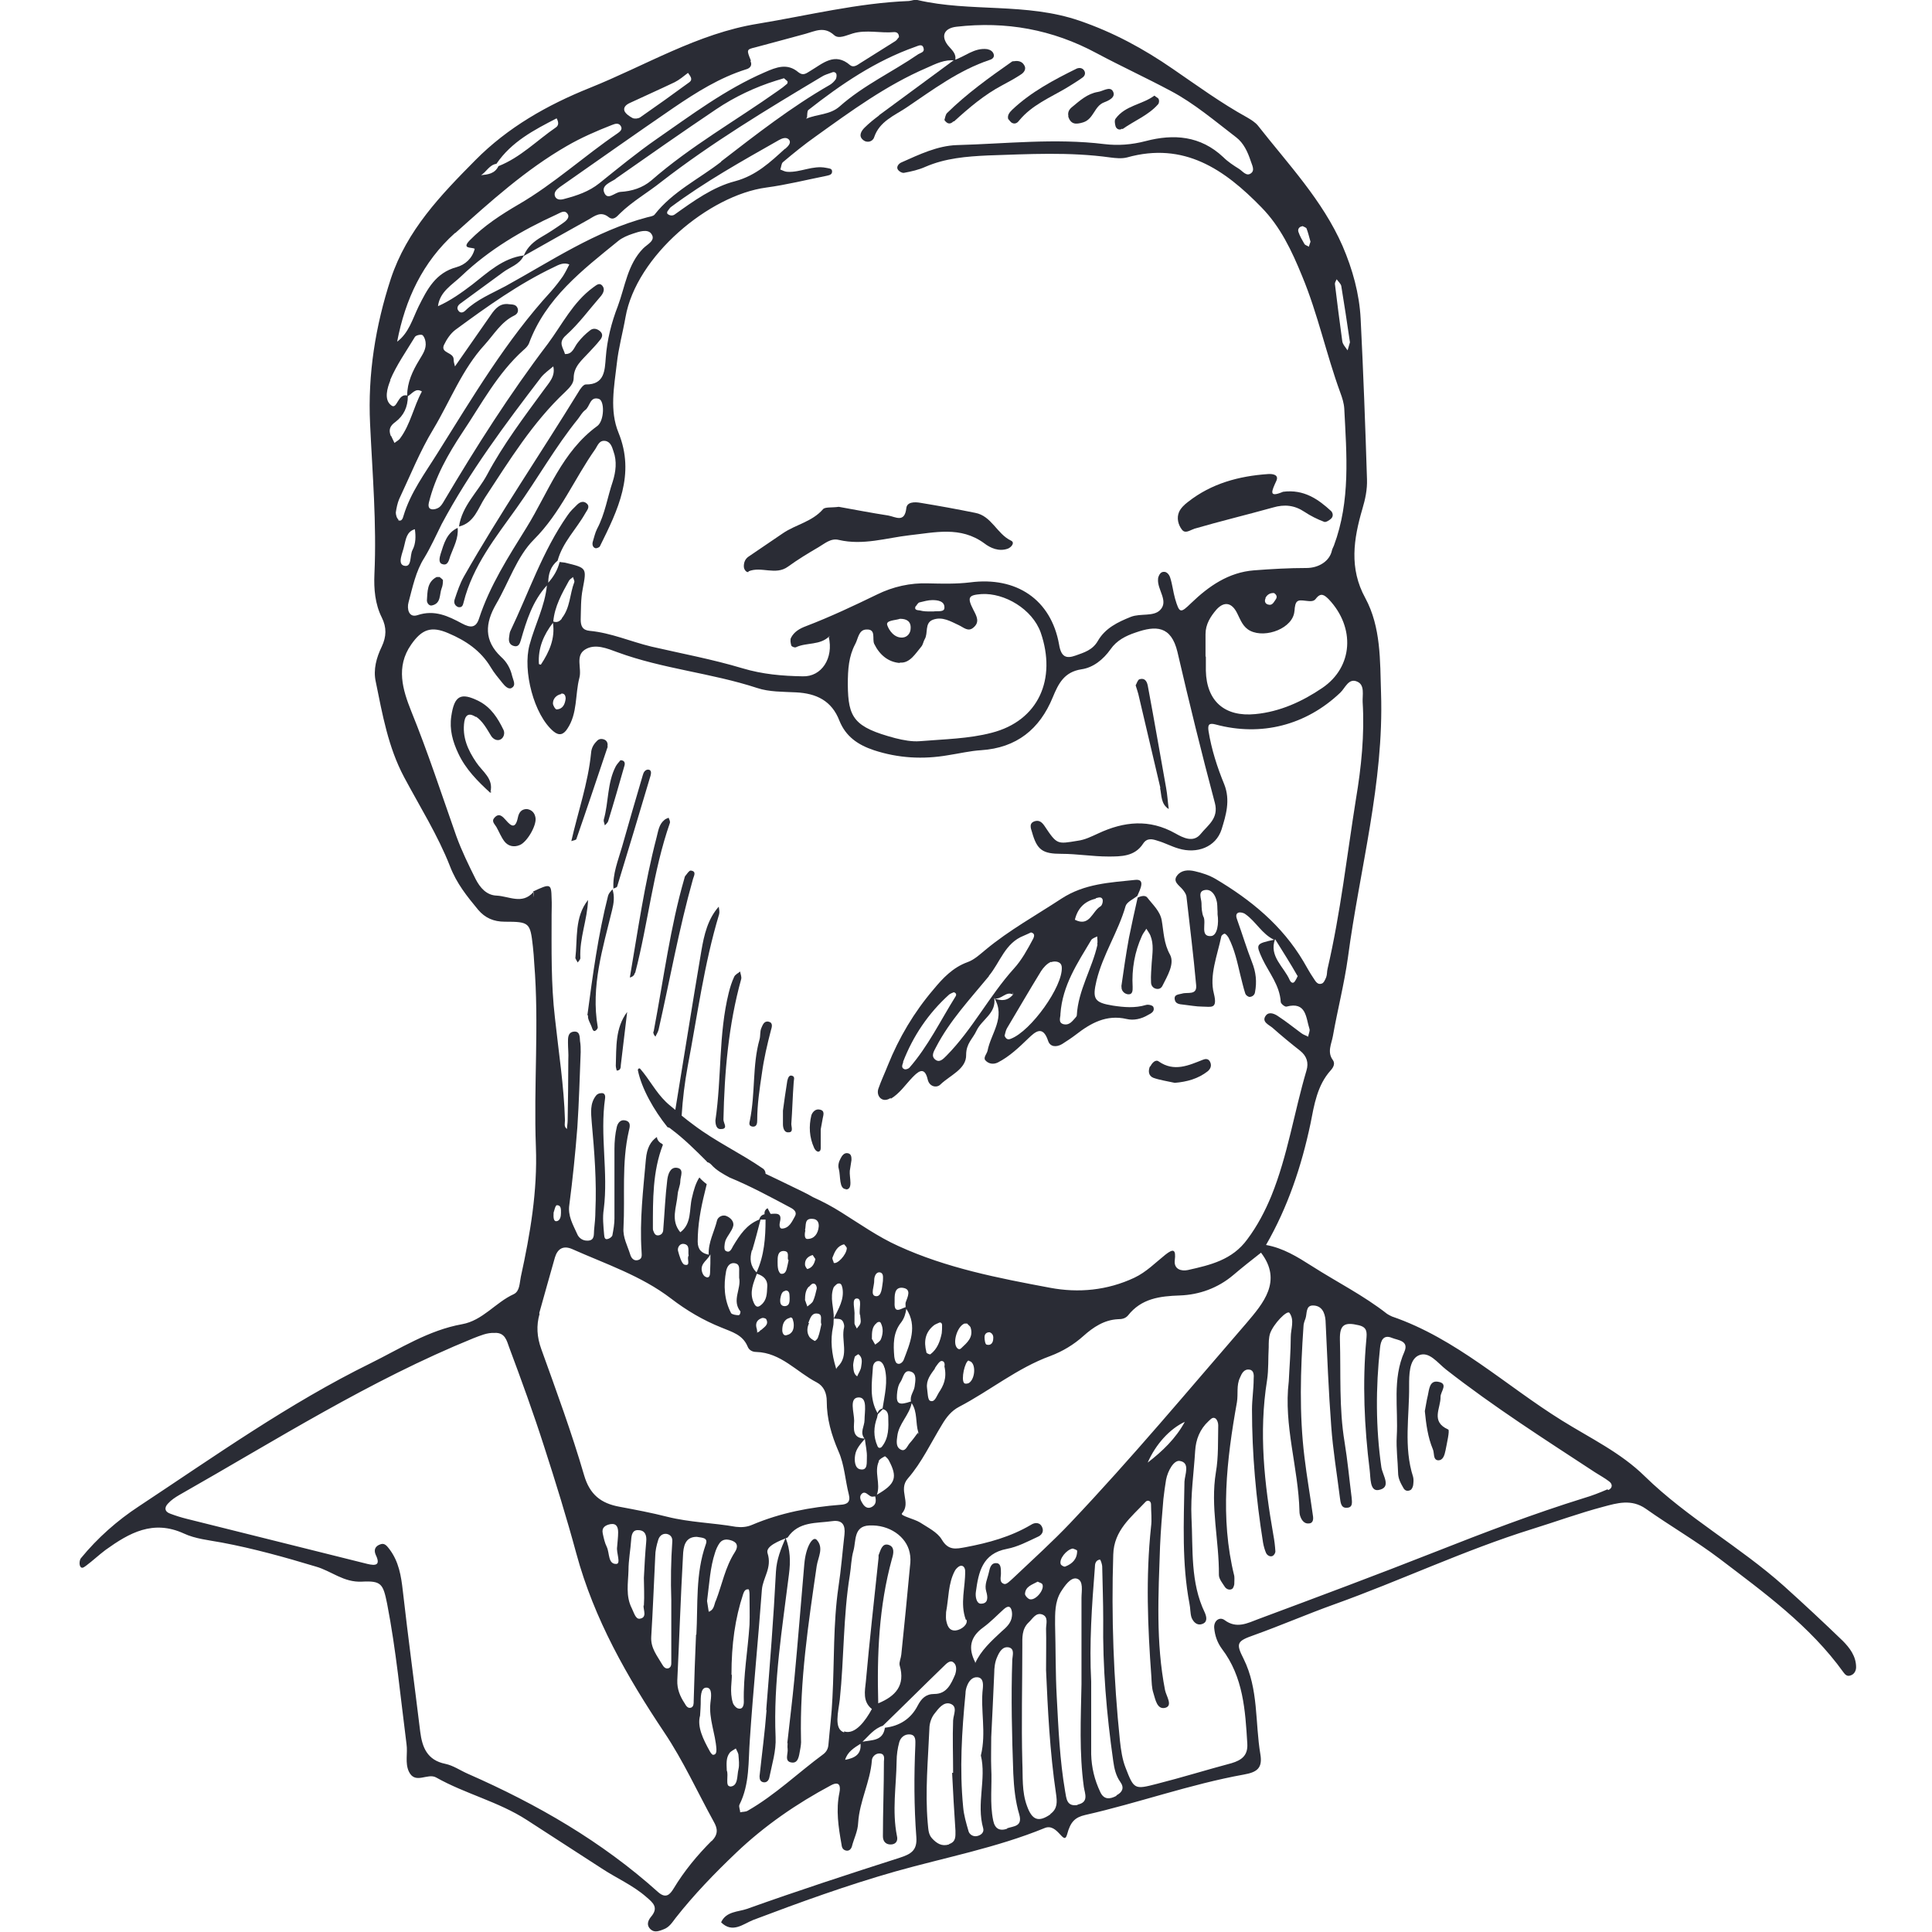 <svg width="170" height="170" viewBox="0 0 170 170" fill="none" xmlns="http://www.w3.org/2000/svg">
<g clip-path="url(#clip0_96_17466)">
<g clip-path="url(#clip1_96_17466)">
<path d="M162.174 144.407C160.468 142.76 158.732 141.142 156.967 139.553C153.084 136.082 148.466 133.552 144.73 129.904C142.612 127.816 139.935 126.551 137.434 124.992C132.463 121.903 128.139 117.785 122.49 115.843C122.343 115.784 122.196 115.696 122.049 115.608C119.99 113.99 117.637 112.813 115.43 111.401C114.136 110.578 112.901 109.813 111.4 109.548C113.312 106.224 114.519 102.635 115.313 98.87C115.636 97.222 115.901 95.487 117.107 94.163C117.343 93.898 117.49 93.575 117.284 93.281C116.754 92.575 117.166 91.839 117.284 91.162C117.696 88.838 118.284 86.573 118.607 84.249C119.637 76.484 121.785 68.894 121.52 60.981C121.431 58.127 121.52 55.186 120.137 52.626C118.696 50.008 119.108 47.42 119.872 44.801C120.137 43.919 120.314 43.066 120.284 42.183C120.137 37.477 119.961 32.741 119.725 28.034C119.608 25.828 119.019 23.71 118.137 21.65C116.372 17.62 113.371 14.473 110.694 11.06C110.459 10.766 110.077 10.531 109.724 10.325C107.429 9.06 105.34 7.53 103.193 6.059C100.634 4.294 97.986 2.853 94.986 1.823C90.279 0.206 85.396 1.088 80.719 -0C80.483 -0.059 80.248 0.058 79.983 0.088C75.482 0.264 71.129 1.353 66.687 2.088C61.392 2.941 56.803 5.765 51.89 7.736C48.154 9.237 44.683 11.207 41.83 14.09C38.77 17.179 35.799 20.268 34.387 24.533C33.034 28.681 32.357 32.917 32.563 37.271C32.769 41.683 33.151 46.066 32.946 50.508C32.887 51.832 33.004 53.156 33.593 54.333C34.034 55.215 34.005 56.009 33.593 56.892C33.122 57.863 32.828 58.922 33.063 59.981C33.652 62.863 34.152 65.746 35.564 68.394C36.946 70.983 38.535 73.512 39.594 76.219C40.182 77.748 41.094 78.866 42.065 80.043C42.683 80.778 43.447 81.102 44.418 81.102C46.595 81.102 46.654 81.19 46.889 83.279C46.948 83.779 46.977 84.249 47.007 84.75C47.448 90.133 46.948 95.546 47.154 100.929C47.301 104.812 46.654 108.577 45.83 112.343C45.712 112.902 45.742 113.608 45.212 113.872C43.594 114.608 42.477 116.196 40.653 116.52C37.711 117.049 35.211 118.667 32.593 119.962C25.415 123.492 18.884 128.139 12.207 132.552C10.324 133.787 8.588 135.317 7.118 137.112C7 137.259 6.971 137.582 7.029 137.759C7.176 138.141 7.441 137.847 7.588 137.759C8.177 137.318 8.706 136.817 9.294 136.376C11.383 134.876 13.472 133.699 16.178 134.935C17.178 135.405 18.384 135.523 19.502 135.729C22.326 136.258 25.062 137.023 27.798 137.847C29.151 138.229 30.239 139.259 31.857 139.171C33.563 139.083 33.71 139.377 34.063 141.112C34.858 145.201 35.24 149.349 35.77 153.467C35.887 154.262 35.623 155.115 35.975 155.88C36.535 157.056 37.623 155.968 38.388 156.409C40.947 157.85 43.859 158.527 46.36 160.145C48.566 161.557 50.743 162.998 52.949 164.41C54.243 165.264 55.685 165.881 56.861 166.911C57.479 167.44 57.979 167.852 57.273 168.676C57.009 168.999 56.861 169.411 57.244 169.764C57.597 170.088 58.009 169.911 58.391 169.764C58.891 169.588 59.156 169.147 59.45 168.764C61.068 166.705 62.892 164.822 64.775 163.028C67.275 160.645 70.099 158.704 73.129 157.086C73.864 156.703 73.982 157.144 73.864 157.733C73.541 159.262 73.776 160.763 74.041 162.263C74.07 162.528 74.129 162.734 74.394 162.822C74.688 162.91 74.865 162.734 74.953 162.498C75.129 161.792 75.482 161.145 75.512 160.38C75.629 158.498 76.571 156.791 76.718 154.909C76.718 154.615 77.012 154.291 77.365 154.291C77.865 154.291 77.806 154.703 77.777 154.997C77.777 157.203 77.689 159.41 77.689 161.586C77.689 162.057 77.983 162.351 78.483 162.292C78.895 162.234 79.012 161.91 78.924 161.557C78.483 159.351 78.865 157.144 78.895 154.968C78.895 154.409 78.983 153.82 79.13 153.291C79.248 152.879 79.601 152.585 80.042 152.614C80.63 152.644 80.542 153.203 80.542 153.556C80.424 156.262 80.424 158.939 80.63 161.645C80.719 162.822 80.16 163.146 79.159 163.469C74.659 164.911 70.158 166.381 65.716 167.97C64.951 168.235 63.892 168.176 63.451 169.147C64.451 170.147 65.392 169.294 66.275 168.941C70.393 167.382 74.541 165.881 78.777 164.675C83.16 163.44 87.69 162.587 91.926 160.851C93.074 160.38 93.603 162.498 93.897 161.41C94.192 160.292 94.603 159.91 95.486 159.704C100.163 158.645 104.723 156.997 109.459 156.144C110.636 155.938 111.106 155.556 110.9 154.35C110.43 151.555 110.753 148.643 109.429 145.966C108.723 144.583 108.841 144.407 110.341 143.877C112.724 143.024 115.019 142.024 117.401 141.171C123.226 139.083 128.845 136.406 134.787 134.552C136.875 133.905 138.964 133.14 141.082 132.581C142.288 132.258 143.553 131.875 144.818 132.758C146.936 134.258 149.23 135.582 151.29 137.141C155.231 140.142 159.262 143.054 162.203 147.143C162.35 147.349 162.527 147.525 162.792 147.437C163.145 147.349 163.321 147.025 163.321 146.701C163.321 145.731 162.762 144.995 162.115 144.348L162.174 144.407ZM117.607 24.563C117.754 24.769 117.96 24.945 118.019 25.151C118.284 26.739 118.519 28.328 118.784 30.122C118.755 30.24 118.666 30.534 118.578 30.828C118.402 30.564 118.137 30.299 118.107 30.005C117.872 28.328 117.666 26.651 117.46 24.974C117.46 24.828 117.578 24.68 117.637 24.533L117.607 24.563ZM113.901 53.803C113.96 52.803 114.166 52.773 114.872 52.862C115.195 52.891 115.578 52.979 115.783 52.685C116.225 52.097 116.548 52.362 116.931 52.744C119.255 55.215 119.078 58.686 116.342 60.539C114.607 61.716 112.636 62.628 110.459 62.834C107.782 63.099 106.164 61.716 106.105 59.01C106.105 58.598 106.105 58.186 106.105 57.774H106.076C106.076 57.127 106.076 56.48 106.076 55.803C106.076 54.921 106.517 54.244 107.047 53.627C107.723 52.891 108.4 53.009 108.87 53.98C109.165 54.568 109.371 55.186 110.018 55.509C111.371 56.186 113.813 55.274 113.901 53.744V53.803ZM111.342 52.626C111.489 52.332 111.753 52.156 112.106 52.185C112.342 52.332 112.401 52.538 112.253 52.744C112.077 52.979 111.959 53.332 111.547 53.185C111.283 53.097 111.253 52.832 111.371 52.626H111.342ZM114.577 19.885C114.577 19.885 114.901 20.003 114.96 20.091C115.107 20.474 115.195 20.856 115.313 21.268C115.254 21.415 115.225 21.562 115.166 21.709C115.048 21.621 114.872 21.592 114.783 21.474C114.577 21.121 114.371 20.768 114.254 20.415C114.166 20.18 114.313 19.944 114.577 19.915V19.885ZM80.542 4.118C80.807 4.03 81.189 3.794 81.278 4.294C81.336 4.589 81.013 4.647 80.807 4.765C78.542 6.324 75.983 7.501 73.894 9.354C73.041 10.119 71.894 10.031 70.952 10.443C70.952 10.443 70.952 10.443 70.952 10.384C70.952 10.384 70.982 10.384 71.011 10.354C71.04 10.119 71.011 9.766 71.129 9.678C74.011 7.413 77.041 5.354 80.542 4.118ZM63.451 14.237C61.48 15.767 59.185 16.855 57.597 18.885C57.479 19.032 57.156 19.062 56.95 19.121C52.39 20.327 48.536 22.945 44.477 25.18C43.271 25.828 41.947 26.357 40.947 27.328C40.77 27.504 40.506 27.593 40.329 27.328C40.153 27.093 40.3 26.857 40.506 26.71C41.741 25.798 43.006 24.886 44.242 23.974C44.859 23.504 45.683 23.298 46.066 22.533C47.948 21.474 49.86 20.386 51.772 19.326C52.331 19.003 52.861 18.562 53.537 19.091C53.979 19.444 54.273 19.062 54.567 18.768C55.655 17.709 57.009 16.944 58.185 16.002C62.627 12.561 67.452 9.648 72.276 6.766C72.541 6.589 72.864 6.501 73.188 6.383C73.364 6.295 73.541 6.354 73.6 6.53C73.629 6.677 73.6 6.854 73.541 6.971C73.394 7.177 73.217 7.354 73.011 7.472C69.628 9.413 66.54 11.825 63.451 14.208V14.237ZM69.07 13.09C67.775 14.267 66.54 15.444 64.686 15.944C62.745 16.444 61.039 17.679 59.391 18.856C59.215 19.003 58.921 19.003 58.715 18.797C58.685 18.768 58.715 18.679 58.715 18.62C58.803 18.503 58.891 18.356 59.009 18.238C62.01 16.002 65.275 14.179 68.54 12.325C68.805 12.178 69.217 12.002 69.452 12.325C69.628 12.59 69.334 12.884 69.099 13.09H69.07ZM40.359 53.421C40.682 53.48 40.741 53.215 40.8 52.979C41.594 49.802 43.624 47.273 45.448 44.713C47.301 42.125 48.86 39.33 50.861 36.859C51.066 36.594 51.214 36.3 51.478 36.094C51.919 35.8 51.89 34.859 52.684 35.094C53.214 35.241 53.184 37.006 52.567 37.477C49.449 39.742 48.242 43.331 46.33 46.419C44.742 48.979 43.094 51.538 42.153 54.421C41.888 55.245 41.418 55.274 40.653 54.862C39.447 54.215 38.241 53.627 36.74 54.127C35.946 54.391 35.799 53.538 35.946 53.009C36.299 51.685 36.593 50.244 37.329 49.096C37.917 48.126 38.358 47.125 38.858 46.125C41.329 41.507 44.448 37.33 47.625 33.182C47.919 32.829 48.331 32.535 48.684 32.24C48.889 33.123 48.301 33.682 47.86 34.3C46.095 36.712 44.271 39.124 42.859 41.772C42.035 43.301 40.653 44.507 40.388 46.331C41.741 46.008 42.065 44.713 42.683 43.772C44.83 40.507 46.86 37.182 49.743 34.476C50.096 34.123 50.478 33.77 50.478 33.27C50.478 32.24 51.214 31.682 51.802 31.034C52.125 30.681 52.478 30.328 52.773 29.946C53.008 29.681 53.096 29.387 52.773 29.122C52.478 28.887 52.155 28.858 51.89 29.093C51.508 29.387 51.155 29.74 50.861 30.122C50.508 30.534 50.419 31.181 49.713 31.152C49.566 30.593 49.066 30.152 49.801 29.505C50.949 28.475 51.861 27.21 52.89 26.034C53.096 25.769 53.243 25.445 53.008 25.151C52.714 24.798 52.42 25.151 52.184 25.298C50.419 26.593 49.478 28.534 48.213 30.24C44.859 34.653 41.888 39.33 39.064 44.096C38.947 44.301 38.8 44.537 38.623 44.654C38.447 44.772 38.152 44.86 37.947 44.801C37.682 44.743 37.682 44.449 37.74 44.213C38.3 41.948 39.417 39.977 40.682 38.065C42.359 35.565 43.771 32.858 46.066 30.799C46.242 30.652 46.448 30.446 46.536 30.24C48.007 26.239 51.243 23.768 54.391 21.209C54.743 20.915 55.244 20.709 55.685 20.562C56.214 20.386 56.979 20.121 57.303 20.562C57.744 21.15 56.979 21.474 56.597 21.856C55.214 23.268 55.008 25.21 54.361 26.945C53.802 28.387 53.42 29.887 53.302 31.476C53.214 32.564 53.214 33.858 51.537 33.829C51.331 33.829 51.037 34.241 50.89 34.506C47.566 39.918 43.977 45.184 40.829 50.714C40.476 51.332 40.241 52.038 40.006 52.744C39.888 53.068 40.065 53.391 40.447 53.45L40.359 53.421ZM38.535 26.975C38.682 25.651 39.8 25.063 40.623 24.268C43.065 21.945 45.918 20.268 48.948 18.885C49.301 18.738 49.713 18.385 49.978 18.885C50.125 19.179 49.772 19.474 49.507 19.65C48.919 20.062 48.301 20.474 47.683 20.827C46.977 21.239 46.419 21.709 46.095 22.474C44.242 22.709 42.918 23.974 41.565 25.033C40.594 25.769 39.653 26.445 38.535 26.945V26.975ZM54.155 15.738C57.097 13.678 60.038 11.619 63.01 9.619C64.628 8.531 66.422 7.677 68.305 7.089C68.54 7.03 68.775 6.942 68.981 6.883C69.099 7.001 69.217 7.06 69.305 7.177C69.305 7.207 69.305 7.354 69.246 7.383C69.011 7.589 68.746 7.795 68.481 7.972C64.745 10.619 60.774 12.855 57.303 15.885C56.538 16.532 55.597 16.826 54.596 16.885C54.096 16.914 53.449 17.709 53.155 16.914C52.92 16.297 53.743 16.032 54.185 15.738H54.155ZM66.069 5.324C65.687 4.383 65.687 4.353 66.422 4.177C67.922 3.765 69.422 3.383 70.893 2.971C71.746 2.735 72.511 2.294 73.394 3.088C73.806 3.471 74.512 3.088 75.041 2.941C76.247 2.588 77.483 2.941 78.689 2.824C78.954 2.824 79.101 2.971 79.101 3.265C78.983 3.383 78.924 3.53 78.777 3.618C77.748 4.265 76.718 4.912 75.688 5.559C75.424 5.736 75.1 5.971 74.806 5.736C73.453 4.559 72.394 5.589 71.305 6.236C70.952 6.442 70.687 6.707 70.246 6.354C69.275 5.53 68.305 5.912 67.305 6.354C63.833 7.854 60.833 10.119 57.773 12.237C56.038 13.443 54.391 14.796 52.743 16.12C51.831 16.855 50.772 17.209 49.654 17.503C49.36 17.591 48.978 17.62 48.831 17.267C48.713 16.914 48.978 16.679 49.242 16.473C52.567 14.149 55.891 11.796 59.244 9.501C61.274 8.119 63.333 6.824 65.687 6.089C65.981 6.001 66.216 5.765 66.04 5.383L66.069 5.324ZM55.42 9.06C56.744 8.442 58.068 7.854 59.362 7.236C59.774 7.03 60.156 6.707 60.539 6.412C60.715 6.677 61.009 6.971 60.656 7.236C59.215 8.295 57.773 9.325 56.332 10.325C56.156 10.443 55.832 10.472 55.655 10.384C55.391 10.237 55.067 10.031 54.949 9.766C54.832 9.442 55.096 9.207 55.42 9.06ZM43.683 14.414C45.007 12.472 46.977 11.443 48.978 10.413C49.125 10.678 49.213 11.002 48.919 11.207C47.242 12.355 45.801 13.855 43.859 14.62C43.536 15.296 42.918 15.355 42.33 15.414C42.8 15.12 43.065 14.502 43.683 14.414ZM40.065 20.503C43.153 17.738 46.242 14.943 49.86 12.855C51.125 12.119 52.478 11.531 53.832 11.002C54.126 10.884 54.479 10.766 54.655 11.149C54.773 11.413 54.538 11.59 54.332 11.737C51.39 13.737 48.742 16.179 45.654 17.973C44.095 18.885 42.594 19.856 41.329 21.15C40.594 21.915 41.477 21.739 41.771 21.886C41.565 22.739 40.918 23.298 40.182 23.504C38.329 24.004 37.593 25.445 36.829 26.975C36.299 28.063 35.975 29.299 34.946 30.064C35.652 26.357 37.182 23.062 40.035 20.503H40.065ZM34.328 33.447C34.887 32.123 35.74 30.917 36.505 29.652C36.593 29.505 36.976 29.416 37.152 29.475C37.299 29.564 37.417 29.858 37.446 30.093C37.535 30.711 37.182 31.181 36.888 31.682C36.299 32.652 35.828 33.653 35.828 34.8C35.005 34.594 34.946 36.065 34.446 35.682C33.74 35.182 34.093 34.094 34.358 33.447H34.328ZM34.387 38.359C34.181 37.83 34.299 37.477 34.799 37.124C35.534 36.565 35.887 35.8 35.887 34.859C36.27 34.653 36.564 34.094 37.123 34.447C36.387 35.8 36.123 37.33 35.211 38.565C35.093 38.742 34.887 38.83 34.711 38.977C34.622 38.771 34.505 38.565 34.416 38.359H34.387ZM35.064 45.713C34.916 45.625 34.828 45.302 34.828 45.096C34.887 44.684 34.975 44.272 35.122 43.919C36.093 41.86 36.946 39.712 38.123 37.771C39.623 35.27 40.653 32.505 42.653 30.328C43.477 29.416 44.095 28.328 45.242 27.769C45.477 27.651 45.624 27.475 45.565 27.181C45.448 26.769 45.095 26.798 44.801 26.769C44.036 26.651 43.594 27.122 43.212 27.681C42.153 29.211 41.094 30.711 40.035 32.24C39.976 32.035 39.917 31.829 39.917 31.623C39.917 30.976 38.741 31.093 39.064 30.358C39.3 29.858 39.653 29.328 40.094 29.005C42.859 26.975 45.654 24.974 48.742 23.504C49.154 23.298 49.596 23.062 50.096 23.268C49.919 23.621 49.743 23.974 49.537 24.298C49.213 24.769 48.86 25.21 48.478 25.651C44.536 29.946 41.594 34.947 38.505 39.859C37.388 41.654 36.123 43.331 35.505 45.39C35.446 45.625 35.328 45.919 35.034 45.772L35.064 45.713ZM35.564 48.037C35.711 47.478 35.77 46.772 36.505 46.566C36.593 47.184 36.593 47.831 36.299 48.39C36.034 48.89 36.27 49.979 35.534 49.773C34.946 49.596 35.446 48.626 35.564 48.037ZM46.948 78.513C46.948 78.513 46.948 78.807 46.919 78.954C46.919 78.807 46.919 78.66 46.919 78.513C45.948 79.602 44.801 78.866 43.712 78.807C42.8 78.778 42.241 78.101 41.859 77.366C41.241 76.13 40.623 74.865 40.153 73.571C38.858 69.894 37.652 66.188 36.181 62.569C35.446 60.716 34.799 58.686 36.181 56.715C37.123 55.362 37.947 55.068 39.447 55.715C40.976 56.362 42.3 57.245 43.183 58.716C43.477 59.216 43.859 59.657 44.212 60.098C44.418 60.363 44.742 60.687 45.007 60.539C45.448 60.304 45.154 59.863 45.065 59.48C44.918 58.833 44.595 58.245 44.095 57.804C42.565 56.362 42.683 54.833 43.653 53.156C44.771 51.244 45.477 48.979 46.977 47.478C49.331 45.125 50.537 42.125 52.39 39.507C52.596 39.183 52.743 38.712 53.273 38.8C53.743 38.889 53.861 39.359 53.979 39.712C54.302 40.595 54.185 41.507 53.92 42.36C53.449 43.742 53.243 45.213 52.537 46.537C52.361 46.89 52.273 47.302 52.155 47.684C52.096 47.92 52.155 48.184 52.42 48.243C52.537 48.243 52.773 48.155 52.802 48.037C54.361 44.89 55.92 41.742 54.42 38.065C53.626 36.123 54.038 34.035 54.273 32.005C54.42 30.623 54.802 29.269 55.038 27.916C55.979 22.533 62.392 17.179 67.422 16.503C69.187 16.267 70.952 15.826 72.717 15.473C72.953 15.414 73.217 15.385 73.217 15.091C73.217 14.796 72.923 14.826 72.688 14.767C71.511 14.532 70.452 15.179 69.305 15.12C69.099 15.12 68.864 15.002 68.658 14.914C68.746 14.708 68.746 14.384 68.893 14.267C69.834 13.473 70.776 12.708 71.776 12.002C74.894 9.766 77.983 7.501 81.542 5.971C82.337 5.618 83.131 5.206 84.043 5.324C84.19 4.706 83.749 4.412 83.395 3.971C82.748 3.118 83.131 2.471 84.16 2.353C88.514 1.853 92.603 2.588 96.486 4.677C98.633 5.824 100.869 6.854 103.017 8.001C105.076 9.089 106.9 10.649 108.782 12.09C109.429 12.59 109.782 13.355 110.047 14.149C110.165 14.532 110.459 15.002 110.047 15.267C109.665 15.532 109.341 15.061 109.018 14.855C108.547 14.561 108.047 14.237 107.635 13.826C105.635 11.943 103.281 11.766 100.81 12.414C99.575 12.737 98.369 12.825 97.163 12.678C92.838 12.149 88.514 12.649 84.19 12.767C82.484 12.825 80.895 13.59 79.307 14.296C79.101 14.384 78.865 14.649 78.983 14.885C79.071 15.061 79.365 15.238 79.542 15.208C80.189 15.091 80.836 14.943 81.425 14.679C83.19 13.914 85.043 13.767 86.925 13.678C90.514 13.561 94.103 13.355 97.692 13.855C98.163 13.914 98.692 13.973 99.163 13.855C104.193 12.443 107.753 14.914 110.989 18.238C112.665 19.944 113.665 22.062 114.577 24.298C115.96 27.622 116.695 31.152 117.931 34.535C118.107 35.006 118.254 35.476 118.284 35.947C118.49 40.007 118.843 44.066 117.372 48.008C117.313 48.155 117.225 48.302 117.195 48.449C116.99 49.391 116.019 49.979 114.96 49.979C113.43 49.979 111.871 50.067 110.341 50.185C108.106 50.361 106.37 51.567 104.811 53.068C103.87 53.98 103.781 53.98 103.399 52.685C103.222 52.068 103.164 51.42 102.958 50.803C102.869 50.538 102.605 50.185 102.222 50.361C102.046 50.45 101.899 50.744 101.899 50.95C101.81 51.891 102.869 52.891 102.075 53.685C101.487 54.274 100.369 53.95 99.516 54.274C98.339 54.744 97.251 55.274 96.604 56.392C96.133 57.215 95.368 57.421 94.633 57.686C93.809 57.98 93.368 57.804 93.191 56.715C92.485 52.744 89.426 50.714 85.366 51.244C84.16 51.391 82.925 51.361 81.689 51.332C80.101 51.273 78.571 51.626 77.189 52.303C75.129 53.303 73.07 54.274 70.923 55.097C70.364 55.303 69.864 55.597 69.599 56.127C69.511 56.303 69.57 56.598 69.628 56.804C69.658 56.892 69.923 57.01 70.04 56.951C70.982 56.509 72.158 56.804 72.982 55.98C72.982 55.98 72.982 56.009 72.982 56.039C72.982 56.039 72.982 56.039 72.923 56.039C73.364 57.892 72.305 59.569 70.629 59.51C68.834 59.48 67.099 59.333 65.334 58.804C62.686 58.01 59.98 57.51 57.303 56.892C55.479 56.451 53.773 55.686 51.89 55.509C51.243 55.45 51.096 55.068 51.096 54.509C51.125 53.627 51.096 52.715 51.272 51.832C51.625 49.95 51.655 49.979 49.713 49.508C49.566 49.479 49.39 49.479 49.242 49.449C49.066 50.155 48.713 50.744 48.242 51.273C48.242 50.508 48.448 49.832 49.066 49.332C49.507 47.714 50.713 46.566 51.508 45.154C51.655 44.89 51.949 44.596 51.625 44.301C51.331 44.037 51.008 44.184 50.772 44.419C50.478 44.713 50.184 44.978 49.949 45.331C47.742 48.479 46.536 52.126 44.889 55.568C44.83 55.715 44.83 55.892 44.801 56.039C44.742 56.392 44.801 56.715 45.183 56.833C45.624 56.98 45.742 56.627 45.83 56.333C46.33 54.597 46.86 52.891 48.125 51.508C47.948 53.332 47.066 54.98 46.595 56.745C45.977 59.01 46.977 62.922 48.713 64.364C49.213 64.775 49.596 64.629 49.919 64.128C50.831 62.775 50.596 61.128 50.978 59.657C51.214 58.804 50.596 57.715 51.478 57.157C52.361 56.598 53.449 57.068 54.332 57.392C58.332 58.863 62.598 59.216 66.628 60.539C67.687 60.892 68.893 60.863 70.04 60.922C71.835 61.01 73.188 61.657 73.864 63.422C74.423 64.805 75.482 65.54 76.894 66.011C79.042 66.717 81.219 66.835 83.425 66.452C84.396 66.305 85.366 66.07 86.337 66.011C89.455 65.805 91.485 64.158 92.632 61.363C93.132 60.157 93.633 59.127 95.162 58.892C96.192 58.745 97.074 58.039 97.722 57.127C98.251 56.362 99.045 55.95 99.928 55.656C101.693 55.039 103.046 55.039 103.605 57.362C104.634 61.804 105.723 66.246 106.9 70.659C107.253 72.012 106.282 72.6 105.664 73.365C105.017 74.189 104.105 73.718 103.428 73.336C101.134 72.041 98.898 72.277 96.633 73.336C96.045 73.601 95.486 73.895 94.809 73.983C93.015 74.277 93.015 74.336 91.897 72.659C91.691 72.365 91.456 72.159 91.103 72.247C90.514 72.394 90.691 72.865 90.808 73.218C91.25 74.807 91.75 75.13 93.397 75.13C94.78 75.13 96.133 75.366 97.516 75.366C98.663 75.366 99.84 75.366 100.575 74.248C100.928 73.689 101.428 73.836 101.869 73.983C102.487 74.159 103.075 74.483 103.693 74.66C105.311 75.16 106.988 74.542 107.488 72.983C107.87 71.747 108.282 70.424 107.723 69.012C107.105 67.511 106.605 65.952 106.341 64.334C106.252 63.746 106.399 63.599 106.958 63.746C110.989 64.834 114.93 63.805 117.931 60.951C118.372 60.539 118.666 59.628 119.431 59.981C120.108 60.275 119.872 61.157 119.902 61.775C120.078 64.629 119.784 67.511 119.313 70.306C118.519 75.277 117.96 80.308 116.813 85.25C116.754 85.485 116.784 85.75 116.695 85.985C116.607 86.191 116.489 86.485 116.313 86.544C115.931 86.691 115.754 86.338 115.578 86.073C115.254 85.603 114.989 85.103 114.695 84.603C112.812 81.425 110.077 79.19 106.958 77.337C106.399 77.013 105.782 76.807 105.135 76.66C104.517 76.513 103.928 76.572 103.575 77.042C103.164 77.572 103.752 77.895 104.046 78.249C104.193 78.425 104.37 78.66 104.399 78.896C104.693 81.484 105.017 84.073 105.252 86.691C105.34 87.603 104.487 87.279 104.017 87.427C103.723 87.515 103.281 87.485 103.37 87.956C103.428 88.338 103.811 88.368 104.105 88.397C104.664 88.456 105.252 88.574 105.811 88.574C106.547 88.574 107.164 88.838 106.811 87.427C106.399 85.838 107.105 84.102 107.458 82.426C107.458 82.308 107.694 82.132 107.782 82.161C107.9 82.22 108.017 82.367 108.106 82.514C108.635 83.543 108.87 84.661 109.135 85.779C109.282 86.338 109.4 86.897 109.576 87.427C109.606 87.544 109.782 87.691 109.93 87.721C110.194 87.721 110.4 87.544 110.43 87.309C110.606 86.397 110.518 85.544 110.165 84.661C109.694 83.455 109.312 82.19 108.87 80.955C108.782 80.719 108.694 80.425 108.959 80.308C109.135 80.249 109.429 80.308 109.606 80.455C110.518 81.102 111.047 82.19 112.106 82.69C110.488 83.043 110.488 83.073 111.077 84.367C111.665 85.603 112.606 86.691 112.695 88.162C112.695 88.309 113.048 88.603 113.195 88.574C114.96 88.103 114.901 89.544 115.225 90.545C115.283 90.721 115.136 90.986 115.107 91.221C114.901 91.104 114.666 91.045 114.489 90.898C113.842 90.427 113.195 89.897 112.518 89.456C112.195 89.221 111.695 88.986 111.4 89.339C110.959 89.897 111.636 90.162 111.959 90.427C112.754 91.133 113.577 91.81 114.401 92.457C114.989 92.927 115.166 93.516 114.96 94.192C113.871 97.87 113.312 101.664 111.871 105.224C111.312 106.577 110.636 107.871 109.753 109.048C108.429 110.872 106.488 111.313 104.517 111.754C103.958 111.872 103.281 111.695 103.37 110.901C103.487 109.93 103.252 109.842 102.546 110.401C101.663 111.107 100.869 111.931 99.81 112.431C97.427 113.549 94.897 113.784 92.397 113.313C87.837 112.46 83.278 111.578 79.042 109.636C77.277 108.842 75.659 107.695 74.011 106.665C73.217 106.165 72.394 105.724 71.54 105.341C70.952 104.988 70.276 104.694 69.687 104.4C68.922 104.018 68.158 103.665 67.363 103.282C67.363 103.135 67.305 102.959 67.157 102.841C65.157 101.458 62.98 100.458 61.039 98.987C60.686 98.723 60.333 98.458 59.98 98.164C60.068 96.722 60.244 95.281 60.509 93.839C61.362 89.368 61.951 84.838 63.274 80.455C63.333 80.249 63.274 80.013 63.245 79.778C62.274 80.867 61.951 82.279 61.715 83.661C60.921 88.338 60.186 93.016 59.421 97.664C59.156 97.428 58.862 97.222 58.597 96.958C57.685 96.075 57.156 94.987 56.332 94.045C56.244 93.957 56.126 94.045 56.126 94.163C56.45 95.781 57.538 97.693 58.744 99.193C58.832 99.193 58.95 99.252 59.038 99.34C60.186 100.193 61.215 101.223 62.215 102.223C62.215 102.223 62.215 102.223 62.215 102.253C62.333 102.282 62.451 102.341 62.568 102.459C63.039 102.988 63.598 103.282 64.186 103.606C66.04 104.371 67.834 105.341 69.599 106.283C69.923 106.459 70.129 106.695 69.952 107.018C69.687 107.489 69.452 108.077 68.805 108.107C68.569 108.107 68.569 107.754 68.628 107.518C68.834 106.695 68.305 106.783 67.805 106.812C67.716 106.636 67.628 106.489 67.54 106.312C67.334 106.43 67.246 106.606 67.275 106.842C67.01 106.9 66.863 107.077 66.804 107.312C65.687 107.754 65.098 108.665 64.51 109.636C64.363 109.901 64.216 110.313 63.833 110.048C63.686 109.96 63.745 109.43 63.833 109.166C64.01 108.724 64.392 108.342 64.51 107.901C64.627 107.489 64.275 107.136 63.892 106.989C63.569 106.871 63.186 107.077 63.098 107.371C62.862 108.371 62.304 109.313 62.362 110.401C61.745 110.283 61.392 109.96 61.392 109.254C61.392 107.783 61.657 106.342 62.01 104.93C62.068 104.694 62.127 104.429 62.186 104.194C61.951 104.018 61.745 103.841 61.539 103.606C61.215 104.106 61.039 104.724 60.892 105.371C60.627 106.4 60.892 107.665 59.862 108.43C58.98 107.371 59.538 106.224 59.627 105.106C59.656 104.694 59.862 104.312 59.862 103.929C59.862 103.518 60.244 102.841 59.538 102.753C58.95 102.694 58.774 103.37 58.715 103.812C58.538 105.253 58.479 106.724 58.362 108.165C58.362 108.43 58.244 108.636 57.979 108.695C57.656 108.754 57.568 108.518 57.479 108.283C57.45 108.224 57.45 108.136 57.45 108.048C57.45 105.547 57.42 103.076 58.332 100.723C58.273 100.664 58.215 100.605 58.126 100.576C57.92 100.429 57.803 100.223 57.803 100.046C57.244 100.429 56.92 101.017 56.832 102.017C56.597 104.694 56.273 107.371 56.45 110.077C56.45 110.372 56.567 110.754 56.156 110.872C55.773 110.989 55.538 110.695 55.45 110.372C55.214 109.607 54.802 108.901 54.861 108.048C55.008 105.194 54.685 102.341 55.332 99.517C55.42 99.164 55.567 98.664 54.949 98.576C54.538 98.517 54.332 98.899 54.273 99.164C54.126 99.782 54.067 100.458 54.067 101.105C54.067 103.135 54.067 105.194 54.067 107.224C54.067 107.695 53.979 108.195 53.89 108.665C53.89 108.783 53.714 108.93 53.567 108.989C53.155 109.166 53.184 108.783 53.155 108.607C53.096 107.871 53.008 107.136 53.126 106.4C53.537 103.135 52.773 99.899 53.243 96.634C53.273 96.399 53.214 96.134 52.861 96.193C52.714 96.193 52.537 96.281 52.449 96.399C51.89 97.105 52.008 97.928 52.067 98.752C52.302 101.341 52.508 103.959 52.39 106.547C52.39 107.106 52.331 107.695 52.273 108.254C52.243 108.636 52.331 109.136 51.743 109.166C51.272 109.195 50.919 108.93 50.772 108.548C50.419 107.754 49.949 106.989 50.096 106.018C50.39 103.753 50.625 101.488 50.802 99.193C50.949 96.987 51.008 94.781 51.096 92.575C51.096 92.251 51.096 91.927 51.037 91.604C51.008 91.221 51.037 90.692 50.449 90.78C49.949 90.868 49.978 91.368 49.978 91.751C49.978 92.251 50.037 92.722 50.007 93.222C50.007 95.016 49.978 96.811 49.949 98.605C49.949 98.84 49.89 99.105 49.89 99.34C49.596 99.134 49.713 98.84 49.713 98.576C49.625 95.546 49.154 92.575 48.831 89.574C48.478 86.573 48.536 83.543 48.536 80.514C48.536 80.013 48.566 79.543 48.536 79.043C48.507 77.748 48.448 77.719 46.889 78.454L46.948 78.513ZM79.218 58.304C80.071 58.363 80.572 57.48 81.072 56.892C81.219 56.715 81.248 56.451 81.366 56.245C81.689 55.715 81.336 54.833 82.072 54.538C82.925 54.215 83.66 54.686 84.366 55.009C84.808 55.215 85.19 55.627 85.661 55.215C86.219 54.744 85.955 54.244 85.661 53.685C85.072 52.538 85.219 52.362 86.367 52.273C88.396 52.156 90.838 53.597 91.573 55.656C92.985 59.745 91.397 63.422 87.249 64.481C85.219 65.011 83.072 65.04 80.954 65.217C80.248 65.276 79.483 65.129 78.777 64.952C75.129 63.981 74.629 63.158 74.6 60.245C74.6 58.863 74.688 57.745 75.247 56.686C75.512 56.215 75.541 55.421 76.218 55.392C77.13 55.333 76.718 56.215 76.924 56.657C77.394 57.627 78.159 58.245 79.13 58.333L79.218 58.304ZM79.218 54.45C79.748 54.45 80.16 54.656 80.13 55.274C80.13 55.715 79.836 56.068 79.424 56.098C78.689 56.156 78.218 55.45 78.071 55.009C77.924 54.568 78.777 54.597 79.189 54.45H79.218ZM80.601 53.332C80.601 53.332 80.777 53.038 80.895 53.009C81.278 52.921 81.66 52.803 82.042 52.803C82.513 52.803 83.131 52.891 83.101 53.48C83.101 53.891 82.484 53.744 82.131 53.803C82.042 53.803 81.984 53.803 81.895 53.803C81.572 53.803 81.248 53.803 80.954 53.715C80.777 53.685 80.395 53.715 80.572 53.332H80.601ZM49.36 61.04C49.625 60.981 49.772 61.157 49.772 61.481C49.713 61.952 49.537 62.393 48.978 62.422C48.86 62.422 48.654 62.069 48.654 61.893C48.654 61.481 48.948 61.157 49.39 61.069L49.36 61.04ZM47.566 58.48C47.566 58.48 47.419 58.451 47.419 58.422C47.33 57.039 47.831 55.862 48.654 54.803C48.86 56.186 48.331 57.362 47.595 58.48H47.566ZM49.449 54.421C49.242 54.686 49.007 54.803 48.684 54.686C48.801 53.362 49.449 52.215 50.066 51.097C50.154 50.95 50.301 50.891 50.419 50.773C50.449 50.92 50.566 51.097 50.537 51.214C50.125 52.273 50.184 53.48 49.419 54.421H49.449ZM114.195 85.867C114.195 85.867 114.018 86.279 113.871 86.426C113.724 86.544 113.577 86.426 113.489 86.25C112.989 85.073 111.636 84.161 112.195 82.632C112.871 83.72 113.548 84.779 114.166 85.867H114.195ZM105.899 80.69C105.752 80.337 105.723 79.896 105.723 79.484C105.723 79.072 105.34 78.396 106.076 78.307C106.605 78.249 106.929 78.749 107.047 79.249C107.135 79.543 107.105 79.896 107.135 80.219C107.135 80.308 107.135 80.396 107.135 80.455C107.253 81.22 107.135 82.337 106.547 82.367C105.576 82.426 106.164 81.249 105.899 80.661V80.69ZM87.396 117.785C87.396 118.138 87.19 118.432 86.808 118.314C86.69 118.285 86.631 117.902 86.631 117.667C86.631 117.402 86.778 117.226 87.073 117.226C87.337 117.314 87.426 117.549 87.396 117.785ZM85.219 119.726C85.219 119.726 85.366 119.785 85.425 119.814C85.896 120.138 85.778 121.374 85.249 121.697C85.131 121.756 84.896 121.785 84.837 121.697C84.543 121.403 84.896 119.785 85.249 119.697L85.219 119.726ZM84.572 118.638C84.425 118.785 84.278 118.697 84.19 118.579C83.807 118.079 84.249 116.696 84.866 116.461C84.925 116.461 85.013 116.461 85.102 116.461C85.19 116.579 85.337 116.667 85.396 116.785C85.69 117.667 85.102 118.138 84.572 118.638ZM82.248 120.403C82.425 120.138 82.689 119.726 82.866 119.756C83.219 119.785 83.101 120.256 83.101 120.226C83.337 121.285 83.013 121.932 82.601 122.55C82.395 122.874 82.248 123.433 81.836 123.256C81.63 123.168 81.63 122.55 81.572 122.138C81.483 121.432 81.895 120.932 82.278 120.403H82.248ZM81.513 118.961C81.278 118.049 81.395 117.226 82.189 116.608C82.307 116.52 82.484 116.461 82.601 116.402C82.748 116.314 82.895 116.402 82.895 116.608C82.895 116.843 82.895 117.079 82.866 117.314C82.719 118.02 82.484 118.697 81.866 119.167C81.807 119.197 81.513 119.079 81.513 118.991V118.961ZM80.042 126.992C79.807 127.257 79.66 127.845 79.159 127.492C78.836 127.257 78.895 126.786 78.954 126.374C79.071 125.286 80.013 124.521 80.219 123.462C80.748 124.256 80.542 125.198 80.807 126.051C80.807 126.11 80.807 126.169 80.777 126.227C80.777 126.169 80.777 126.11 80.777 126.051C80.542 126.374 80.307 126.698 80.042 126.992ZM79.307 116.343C79.571 115.99 79.689 115.578 79.748 115.167C80.748 116.696 80.071 118.197 79.513 119.667C79.424 119.873 79.159 120.109 78.924 119.962C78.777 119.873 78.718 119.579 78.689 119.373C78.601 118.314 78.571 117.255 79.307 116.343ZM78.718 114.578C78.718 114.049 78.659 113.255 79.395 113.313C80.248 113.402 79.865 114.108 79.689 114.608C79.66 114.725 79.689 114.872 79.689 115.02C79.277 115.137 78.659 115.667 78.718 114.608V114.578ZM80.16 123.315C79.13 123.668 78.865 123.55 78.924 122.727C78.954 122.344 79.012 121.903 79.248 121.579C79.483 121.226 79.542 120.462 80.16 120.697C80.689 120.873 80.542 121.521 80.483 121.991C80.424 122.433 80.042 122.815 80.16 123.315ZM75.541 122.962C76.365 122.933 76.071 124.227 76.071 124.962C76.071 125.492 75.629 126.051 76.071 126.58C74.982 126.551 75.129 125.698 75.159 125.021C75.159 124.286 74.688 122.992 75.541 122.962ZM75.688 115.696C75.688 115.931 75.776 116.196 75.718 116.402C75.688 116.579 75.512 116.726 75.394 116.902C75.335 116.755 75.218 116.608 75.188 116.461C75.188 116.226 75.188 115.99 75.188 115.755C75.247 115.225 74.894 114.255 75.394 114.255C75.894 114.255 75.571 115.167 75.659 115.696H75.688ZM75.247 119.344C75.247 119.344 75.512 119.138 75.541 119.167C75.924 119.461 75.835 119.873 75.776 120.256C75.747 120.55 75.541 120.815 75.424 121.109C75.129 120.903 75.1 120.609 75.07 120.138C75.07 119.991 75.129 119.667 75.218 119.373L75.247 119.344ZM75.247 128.022C75.335 127.463 75.747 127.022 76.1 126.61C76.159 127.169 76.306 127.728 76.277 128.257C76.247 128.64 76.394 129.434 75.688 129.287C75.218 129.198 75.159 128.522 75.247 128.022ZM75.835 131.434C76.129 131.169 76.365 131.552 76.63 131.669C76.747 131.728 76.894 131.669 77.012 131.669C77.1 132.052 77.1 132.405 76.689 132.611C76.335 132.787 76.071 132.581 75.894 132.287C75.718 132.022 75.571 131.669 75.835 131.434ZM77.689 112.725C77.6 113.255 77.6 114.137 77.041 114.049C76.541 113.961 76.953 113.137 76.924 112.637C76.924 112.343 77.071 111.901 77.424 111.96C77.777 112.019 77.689 112.431 77.689 112.725ZM77.836 120.344C78.159 121.55 77.836 122.756 77.659 123.933C77.424 123.992 77.277 124.139 77.218 124.345C76.483 123.08 76.718 121.697 76.806 120.344C76.806 120.05 77.012 119.667 77.424 119.785C77.6 119.844 77.777 120.109 77.806 120.315L77.836 120.344ZM77.13 116.402C77.306 116.284 77.453 116.284 77.512 116.432C77.748 116.902 77.689 117.402 77.512 117.844C77.424 118.049 77.189 118.167 77.012 118.314C76.894 118.138 76.806 117.932 76.718 117.814C76.718 117.226 76.718 116.726 77.159 116.402H77.13ZM77.189 124.668C77.189 124.668 77.218 124.521 77.247 124.433C77.394 124.286 77.541 124.139 77.689 123.992C78.042 124.08 78.159 124.345 78.159 124.698C78.189 125.58 78.218 126.492 77.63 127.257C77.512 127.433 77.306 127.463 77.218 127.257C76.835 126.404 76.865 125.551 77.189 124.698V124.668ZM77.306 128.581C77.394 128.375 77.659 128.257 77.865 128.139C77.895 128.139 78.1 128.316 78.189 128.463C79.012 129.993 78.806 130.581 77.159 131.522C77.512 130.552 76.894 129.522 77.336 128.581H77.306ZM73.717 120.256C73.511 120.462 73.629 120.579 73.541 120.315C73.188 119.138 73.041 117.932 73.305 116.726C73.364 116.49 73.335 116.255 73.364 116.02C73.659 116.079 74.011 115.961 74.188 116.314C74.247 116.461 74.306 116.637 74.276 116.785C73.982 117.932 74.747 119.256 73.717 120.256ZM73.364 113.255C73.364 113.255 73.57 113.019 73.688 112.96C74.041 112.843 74.07 113.137 74.129 113.343C74.306 114.343 73.776 115.167 73.364 116.02C73.394 115.108 72.982 114.166 73.364 113.255ZM73.364 111.078C73.364 111.078 73.217 110.784 73.247 110.666C73.453 110.136 73.659 109.636 74.276 109.489C74.365 109.607 74.512 109.725 74.512 109.842C74.482 110.431 73.629 111.313 73.335 111.107L73.364 111.078ZM71.511 110.431C71.511 110.431 71.658 110.666 71.746 110.784C71.658 111.195 71.482 111.548 71.04 111.666C71.011 111.666 70.835 111.431 70.835 111.284C70.805 110.813 71.099 110.548 71.511 110.431ZM70.835 108.224C70.952 107.812 70.746 107.165 71.54 107.253C71.923 107.283 72.07 107.577 72.041 107.93C71.982 108.548 71.658 109.019 71.04 109.019C70.746 109.019 70.805 108.518 70.864 108.254L70.835 108.224ZM71.188 113.225C71.335 113.078 71.482 112.843 71.717 112.99C71.805 113.049 71.894 113.255 71.864 113.402C71.776 113.784 71.688 114.166 71.54 114.49C71.452 114.667 71.217 114.814 71.04 114.961C70.952 114.755 70.893 114.519 70.835 114.402C70.835 113.902 70.893 113.519 71.158 113.225H71.188ZM71.129 116.402C71.276 116.049 71.393 115.549 71.864 115.578C72.482 115.608 72.129 116.196 72.276 116.52C72.188 116.902 72.129 117.285 71.982 117.667C71.952 117.814 71.717 118.02 71.688 117.991C71.482 117.873 71.276 117.755 71.188 117.579C70.982 117.226 71.011 116.814 71.188 116.432L71.129 116.402ZM69.393 110.872C69.334 111.195 69.275 111.431 69.217 111.666C69.158 111.901 69.011 112.137 68.716 112.078C68.628 112.078 68.511 111.843 68.481 111.725C68.422 111.49 68.422 111.254 68.422 111.019C68.422 110.607 68.422 110.107 68.922 110.077C69.57 110.077 69.217 110.666 69.364 110.872H69.393ZM69.099 113.549C69.54 113.549 69.452 113.961 69.481 114.225C69.481 114.519 69.481 114.902 69.07 114.931C68.658 114.931 68.628 114.608 68.658 114.284C68.716 113.99 68.775 113.608 69.128 113.578L69.099 113.549ZM69.511 115.931C69.775 115.873 69.775 116.196 69.834 116.402C69.893 116.932 69.746 117.373 69.187 117.491C68.952 117.549 68.834 117.285 68.834 117.049C68.834 116.549 68.981 116.079 69.511 115.961V115.931ZM66.981 114.814C66.628 115.137 66.451 114.931 66.304 114.578C65.922 113.696 66.304 112.872 66.599 112.078C67.157 112.254 67.569 112.578 67.51 113.255C67.481 113.813 67.481 114.402 66.981 114.814ZM66.951 117.02C66.951 117.02 66.834 117.138 66.775 117.196C66.657 117.196 66.628 117.255 66.628 117.343C66.628 117.226 66.628 117.079 66.599 116.961C66.451 116.52 66.54 116.167 67.01 115.99C67.128 115.931 67.363 115.99 67.422 116.079C67.687 116.579 67.216 116.785 66.951 117.049V117.02ZM66.187 110.019C66.451 109.136 66.687 108.224 66.922 107.312C67.069 107.312 67.216 107.312 67.363 107.312C67.363 108.901 67.246 110.489 66.569 111.96C66.01 111.401 65.951 110.754 66.157 110.019H66.187ZM65.157 115.373C65.157 115.373 65.157 115.726 64.981 115.726C64.775 115.726 64.422 115.667 64.333 115.549C63.716 114.372 63.657 113.107 63.892 111.843C63.98 111.431 64.216 111.048 64.716 111.166C65.098 111.254 65.039 111.637 65.039 111.96C65.039 112.107 65.039 112.284 65.039 112.431C65.245 113.402 64.363 114.431 65.157 115.402V115.373ZM62.51 110.372C62.51 110.901 62.51 111.46 62.48 111.99C62.48 112.166 62.421 112.549 62.068 112.343C61.892 112.254 61.774 111.99 61.745 111.784C61.657 111.137 62.274 110.872 62.51 110.372ZM60.244 111.284C59.98 111.225 59.774 110.489 59.656 110.048C59.597 109.724 59.862 109.371 60.215 109.46C60.745 109.577 60.509 110.107 60.597 110.489C60.392 110.725 60.833 111.431 60.244 111.284ZM49.36 106.724C49.36 107.018 49.301 107.43 48.948 107.459C48.713 107.459 48.684 107.136 48.713 106.695C48.772 106.547 48.86 106.047 49.007 106.047C49.39 106.047 49.36 106.43 49.36 106.724ZM47.448 115.549C47.919 113.902 48.36 112.254 48.831 110.636C49.066 109.872 49.566 109.577 50.331 109.901C53.302 111.225 56.42 112.254 59.038 114.255C60.421 115.314 61.862 116.167 63.48 116.814C64.392 117.196 65.334 117.432 65.775 118.461C65.892 118.785 66.187 118.961 66.54 118.961C68.716 119.02 70.099 120.726 71.864 121.638C72.482 121.962 72.747 122.58 72.747 123.286C72.747 124.845 73.158 126.257 73.776 127.698C74.306 128.875 74.365 130.228 74.688 131.493C74.865 132.17 74.541 132.375 73.982 132.405C71.305 132.611 68.687 133.111 66.187 134.17C65.716 134.376 65.245 134.405 64.745 134.346C62.745 133.993 60.715 133.964 58.715 133.464C57.332 133.111 55.92 132.846 54.508 132.581C52.89 132.287 51.89 131.522 51.39 129.787C50.301 126.051 48.948 122.374 47.625 118.697C47.242 117.638 47.183 116.637 47.477 115.608L47.448 115.549ZM61.598 150.996C61.627 150.437 61.656 150.202 61.656 149.937C61.656 149.378 61.627 148.496 62.157 148.496C62.715 148.496 62.568 149.378 62.51 149.849C62.362 151.261 62.951 152.526 63.039 153.909C63.039 154.115 63.039 154.409 62.745 154.409C62.657 154.409 62.51 154.203 62.451 154.085C61.862 153.026 61.333 151.938 61.598 150.967V150.996ZM61.245 143.819C61.156 145.76 61.097 147.702 61.039 149.673C61.039 149.908 61.039 150.173 60.803 150.261C60.509 150.349 60.362 150.084 60.244 149.879C59.833 149.261 59.568 148.614 59.597 147.849C59.774 144.201 59.891 140.553 60.097 136.906C60.127 136.082 60.274 135.229 61.303 135.229C61.803 135.317 62.333 135.288 62.098 135.906C61.186 138.494 61.421 141.171 61.274 143.848L61.245 143.819ZM62.98 140.848C62.833 141.201 62.833 141.671 62.362 141.818C62.304 141.465 62.245 141.083 62.215 140.877C62.421 139.318 62.48 137.935 62.921 136.611C63.01 136.317 63.157 135.994 63.333 135.758C63.627 135.376 64.069 135.435 64.451 135.582C64.951 135.788 64.922 136.17 64.657 136.582C63.804 137.906 63.539 139.436 62.98 140.877V140.848ZM64.363 147.378C64.363 144.642 64.686 142.407 65.392 140.259C65.481 140.024 65.569 139.818 65.863 139.847C65.922 139.847 65.951 140.142 65.951 140.289C65.951 141.171 65.981 142.083 65.951 142.966C65.804 145.231 65.392 147.466 65.451 149.731C65.451 149.996 65.392 150.467 64.922 150.32C64.745 150.261 64.539 150.026 64.481 149.82C64.186 148.878 64.422 147.878 64.392 147.349L64.363 147.378ZM59.068 140.789C59.068 142.583 59.068 144.378 59.068 146.172C59.068 146.407 59.097 146.672 58.832 146.79C58.568 146.878 58.391 146.672 58.273 146.466C57.832 145.701 57.244 145.025 57.303 144.025C57.45 141.671 57.538 139.288 57.656 136.935C57.656 136.464 57.773 135.964 57.92 135.494C58.009 135.199 58.244 134.935 58.627 134.964C59.009 135.023 59.185 135.288 59.156 135.641C59.038 137.347 59.009 139.053 59.068 140.789ZM56.626 141.259C56.597 141.671 56.979 142.348 56.273 142.436C55.92 142.465 55.773 141.877 55.597 141.524C55.038 140.436 55.273 139.288 55.302 138.171C55.302 137.288 55.479 136.376 55.538 135.494C55.567 135.052 55.655 134.611 56.156 134.641C56.773 134.641 56.92 135.111 56.861 135.67C56.773 136.641 56.714 137.612 56.656 138.847C56.656 139.494 56.714 140.406 56.656 141.289L56.626 141.259ZM54.273 137.612C53.479 137.671 53.655 136.67 53.39 136.111C53.214 135.758 53.126 135.347 53.037 134.935C52.92 134.405 53.273 134.199 53.714 134.111C54.273 134.023 54.391 134.405 54.391 134.846C54.391 135.258 54.332 135.67 54.302 136.111C54.214 136.612 54.655 137.582 54.243 137.612H54.273ZM62.627 161.969C61.362 163.234 60.215 164.616 59.274 166.175C58.95 166.705 58.597 167.087 57.92 166.499C52.949 162.028 47.272 158.762 41.182 156.085C40.506 155.791 39.888 155.35 39.182 155.203C37.593 154.879 37.152 153.762 36.976 152.379C36.476 148.261 35.917 144.142 35.446 139.994C35.299 138.671 35.093 137.406 34.269 136.317C34.063 136.053 33.858 135.758 33.505 135.876C33.034 136.023 32.857 136.347 33.063 136.817C33.505 137.729 33.063 137.788 32.328 137.612C27.033 136.288 21.708 134.964 16.413 133.64C15.943 133.523 15.472 133.376 15.001 133.199C14.472 133.023 14.442 132.64 14.795 132.287C15.06 131.993 15.413 131.758 15.766 131.552C24.268 126.727 32.534 121.462 41.653 117.755C42.271 117.52 42.859 117.255 43.506 117.285C44.448 117.226 44.595 117.991 44.801 118.55C45.889 121.462 46.948 124.374 47.889 127.316C48.889 130.405 49.86 133.552 50.713 136.7C52.273 142.465 55.185 147.555 58.45 152.438C60.127 154.938 61.362 157.674 62.804 160.292C63.157 160.91 63.215 161.41 62.598 162.028L62.627 161.969ZM64.216 157.174C63.804 157.174 64.127 156.174 63.951 155.791C63.922 155.144 63.892 154.673 64.186 154.262C64.304 154.085 64.539 153.997 64.745 153.85C64.834 154.056 64.981 154.262 64.981 154.468C65.01 154.85 65.069 155.291 64.981 155.674C64.834 156.233 64.981 157.203 64.216 157.203V157.174ZM73.247 149.408C73.188 150.79 73.011 152.144 72.894 153.526C72.864 153.879 72.717 154.144 72.452 154.35C70.217 155.997 68.216 157.939 65.804 159.321C65.628 159.439 65.363 159.41 65.128 159.468C65.128 159.233 64.981 158.968 65.069 158.792C65.981 156.968 65.834 154.997 65.981 153.056C66.275 148.672 66.716 144.289 67.04 139.877C67.128 138.818 67.952 137.965 67.54 136.67C67.334 136.053 68.569 135.582 69.305 135.288C70.276 133.846 71.835 134.052 73.247 133.846C74.129 133.729 74.394 134.199 74.306 135.023C74.129 136.553 74.011 138.112 73.776 139.641C73.305 142.877 73.423 146.143 73.247 149.408ZM74.276 152.438C73.335 152.144 73.776 150.585 73.894 149.555C74.276 145.907 74.188 142.23 74.776 138.612C74.894 137.906 74.894 137.141 75.1 136.435C75.335 135.582 75.1 134.288 76.483 134.229C78.248 134.14 79.748 135.199 80.042 136.611C80.13 136.994 80.13 137.406 80.071 137.818C79.836 140.406 79.571 142.995 79.307 145.584C79.277 145.907 79.101 146.26 79.159 146.525C79.689 148.319 78.777 149.261 77.277 149.879C77.159 145.584 77.336 141.348 78.483 137.17C78.63 136.7 78.748 136.111 78.189 135.935C77.6 135.758 77.483 136.435 77.306 136.847C77.306 136.906 77.306 136.994 77.306 137.082C76.924 140.7 76.512 144.348 76.188 147.966C76.1 148.79 75.894 149.731 76.718 150.379C76.159 151.408 75.247 152.673 74.276 152.35V152.438ZM74.365 154.85C74.57 154.144 75.159 153.791 75.718 153.438C75.806 154.379 75.188 154.703 74.365 154.85ZM83.513 162.292C82.866 162.498 82.425 162.204 82.013 161.763C81.66 161.38 81.689 160.88 81.63 160.38C81.395 157.615 81.66 154.879 81.778 152.114C81.778 151.644 81.954 151.114 82.248 150.761C82.572 150.349 83.013 149.731 83.601 149.908C84.307 150.143 83.896 150.849 83.866 151.379C83.807 152.908 83.866 154.468 83.866 155.997C83.866 155.997 83.807 155.997 83.778 155.997C83.866 157.703 83.954 159.41 84.072 161.086C84.072 161.586 84.131 162.057 83.513 162.263V162.292ZM84.043 147.349C83.69 148.172 83.307 149.055 82.219 149.055C81.454 149.055 81.072 149.467 80.748 150.084C80.16 151.232 79.159 151.879 77.865 152.026C77.689 153.232 76.689 153.085 75.894 153.261C76.453 152.732 76.894 152.114 77.689 151.849C79.483 150.114 81.248 148.349 83.043 146.613C83.278 146.378 83.601 146.054 83.866 146.26C84.219 146.496 84.16 146.996 84.043 147.349ZM85.043 142.524C85.19 142.936 84.602 143.407 84.102 143.466C83.484 143.524 83.337 142.995 83.248 142.524C83.219 142.289 83.248 142.054 83.248 141.848C83.484 140.612 83.425 139.347 84.013 138.229C84.102 138.053 84.307 137.847 84.484 137.788C84.778 137.7 84.925 137.994 84.925 138.229C84.955 139.671 84.454 141.083 84.984 142.524H85.043ZM86.514 160.88C86.602 161.204 86.367 161.469 85.984 161.557C85.602 161.645 85.278 161.38 85.219 161.116C85.013 160.41 84.808 159.704 84.749 158.998C84.425 155.674 84.631 152.35 84.955 149.025C84.955 148.79 85.013 148.525 85.102 148.319C85.249 147.937 85.543 147.555 85.984 147.584C86.514 147.613 86.514 148.143 86.484 148.525C86.249 150.467 86.808 152.438 86.308 154.468C86.808 156.527 85.896 158.704 86.514 160.88ZM85.808 146.348C85.808 146.26 85.808 146.26 85.808 146.26C85.19 145.054 85.337 144.054 86.514 143.201C87.161 142.73 87.72 142.142 88.338 141.583C88.514 141.436 88.779 141.259 88.926 141.495C89.043 141.671 89.073 141.965 89.043 142.201C88.985 142.818 88.543 143.201 88.102 143.583C87.22 144.407 86.308 145.231 85.808 146.348C85.808 146.348 85.808 146.348 85.808 146.319C85.808 146.319 85.808 146.319 85.808 146.348ZM88.632 160.91C87.955 161.145 87.543 160.91 87.396 160.204C87.073 158.674 87.308 157.115 87.22 155.556C87.19 154.732 87.22 153.909 87.22 152.85C87.308 151.143 87.396 149.202 87.484 147.231C87.484 146.76 87.543 146.231 87.749 145.79C87.926 145.378 88.22 144.819 88.808 144.966C89.279 145.113 89.102 145.642 89.073 146.025C88.955 149.378 89.043 152.732 89.161 156.056C89.22 157.292 89.338 158.498 89.691 159.674C89.985 160.733 89.191 160.674 88.602 160.88L88.632 160.91ZM92.427 159.645C91.368 160.38 90.808 160.145 90.367 158.909C89.897 157.645 90.014 156.321 89.956 155.056C89.867 151.644 89.956 148.231 89.956 144.819C89.956 144.113 89.897 143.348 90.514 142.76C90.867 142.436 91.132 141.877 91.691 142.054C92.279 142.26 92.044 142.877 92.044 143.319C92.073 144.378 92.044 145.437 92.044 146.966C92.191 150.29 92.368 154.115 92.927 157.88C93.015 158.527 93.074 159.145 92.427 159.615V159.645ZM90.191 140.259C90.22 139.583 90.838 139.436 91.309 139.171C91.456 139.259 91.662 139.288 91.721 139.406C91.926 139.847 91.191 140.789 90.662 140.73C90.485 140.73 90.191 140.406 90.191 140.259ZM94.839 158.821C93.838 158.998 93.838 158.233 93.721 157.615C93.25 154.879 93.132 152.085 92.985 149.32C92.868 147.202 92.897 145.084 92.838 142.936C92.838 141.965 92.809 140.965 93.338 140.083C93.691 139.524 94.221 138.759 94.75 138.906C95.368 139.083 95.162 139.994 95.162 140.612C95.162 143.142 95.162 145.672 95.162 148.202C95.103 151.232 94.956 154.232 95.368 157.233C95.456 157.821 95.839 158.586 94.809 158.792L94.839 158.821ZM93.338 137.641C93.162 137.2 93.838 136.347 94.397 136.258C94.544 136.317 94.78 136.376 94.78 136.464C94.78 137.2 94.339 137.612 93.721 137.847C93.633 137.876 93.397 137.759 93.338 137.641ZM94.221 133.964C92.603 135.67 90.838 137.259 89.132 138.877C88.897 139.083 88.573 139.436 88.367 139.377C87.867 139.23 88.102 138.73 88.073 138.377C88.073 138.053 88.073 137.612 87.749 137.553C87.22 137.465 87.102 137.935 87.014 138.347C86.896 138.906 86.602 139.436 86.778 140.024C86.925 140.524 86.984 141.112 86.308 141.112C85.925 141.112 85.808 140.495 85.867 140.083C86.102 138.347 86.425 136.7 88.602 136.288C89.544 136.111 90.426 135.641 91.309 135.229C91.603 135.111 91.868 134.817 91.721 134.435C91.544 133.935 91.073 133.935 90.72 134.17C88.926 135.229 86.984 135.758 84.955 136.141C84.131 136.288 83.454 136.464 82.866 135.464C82.484 134.817 81.63 134.405 80.954 133.964C80.424 133.64 79.189 133.376 79.365 133.17C80.219 132.199 78.983 131.111 79.895 130.081C81.101 128.698 81.925 126.933 82.895 125.345C83.278 124.698 83.719 124.139 84.396 123.786C87.102 122.374 89.514 120.373 92.427 119.314C93.515 118.903 94.486 118.314 95.339 117.549C96.192 116.785 97.163 116.137 98.369 116.079C98.722 116.079 99.016 116.02 99.251 115.755C100.428 114.255 102.046 114.049 103.811 113.99C105.517 113.931 107.164 113.343 108.517 112.196C109.312 111.519 110.135 110.872 110.959 110.225C112.871 112.725 111.136 114.696 109.694 116.402C104.576 122.315 99.575 128.316 94.192 133.993L94.221 133.964ZM104.252 125.11C103.458 126.58 102.281 127.698 100.987 128.698C101.693 127.08 102.928 125.727 104.252 125.11ZM98.222 158.027C97.663 158.321 97.133 158.38 96.81 157.674C96.309 156.615 96.045 155.527 96.015 154.35C96.015 152.232 96.015 150.114 96.015 147.966C95.839 144.613 96.074 141.289 96.339 137.935C96.339 137.612 96.398 137.288 96.78 137.229C96.839 137.229 96.986 137.641 96.986 137.876C97.016 139.436 97.074 140.965 97.074 142.524C97.016 146.701 97.368 150.82 97.957 154.968C98.045 155.615 98.192 156.262 98.575 156.791C98.957 157.321 98.751 157.703 98.251 157.968L98.222 158.027ZM141.435 131.052C140.758 131.346 140.082 131.611 139.376 131.817C134.934 133.199 130.61 134.846 126.285 136.553C121.137 138.582 115.931 140.524 110.724 142.465C109.782 142.818 108.812 143.348 107.753 142.554C107.311 142.23 106.782 142.613 106.841 143.26C106.9 143.907 107.105 144.525 107.517 145.084C109.4 147.555 109.576 150.496 109.753 153.438C109.812 154.468 109.253 154.879 108.37 155.144C106.164 155.732 103.987 156.409 101.781 156.968C99.84 157.468 99.781 157.468 99.045 155.556C98.751 154.821 98.633 153.967 98.545 153.173C97.986 147.731 97.78 142.26 97.957 136.788C98.016 134.641 99.545 133.493 100.81 132.14C100.987 131.964 101.281 132.052 101.281 132.375C101.281 133.023 101.369 133.699 101.281 134.346C100.81 138.759 100.987 143.142 101.31 147.525C101.34 148.025 101.34 148.525 101.487 148.967C101.663 149.525 101.81 150.496 102.575 150.261C103.193 150.055 102.634 149.261 102.516 148.731C101.693 144.525 101.928 140.289 102.075 136.053C102.134 134.67 102.252 133.287 102.369 131.905C102.428 131.346 102.516 130.758 102.605 130.199C102.752 129.434 103.281 128.463 103.811 128.551C104.752 128.698 104.252 129.757 104.223 130.375C104.164 133.964 103.987 137.553 104.664 141.112C104.752 141.524 104.723 141.936 104.84 142.318C104.987 142.701 105.311 143.054 105.752 142.907C106.252 142.76 106.194 142.318 106.017 141.907C104.723 139.23 104.987 136.317 104.84 133.523C104.752 131.581 105.046 129.61 105.164 127.669C105.223 126.669 105.576 125.757 106.341 125.051C106.517 124.904 106.694 124.639 106.958 124.815C107.105 124.933 107.194 125.198 107.194 125.404C107.164 126.786 107.223 128.198 106.988 129.551C106.488 132.581 107.282 135.553 107.253 138.582C107.253 138.935 107.576 139.318 107.782 139.641C107.929 139.847 108.194 139.936 108.4 139.818C108.518 139.759 108.576 139.553 108.606 139.406C108.606 139.171 108.635 138.906 108.606 138.671C107.341 133.552 107.929 128.463 108.841 123.374C108.959 122.638 108.782 121.903 109.106 121.226C109.253 120.873 109.459 120.432 109.959 120.52C110.341 120.579 110.341 121.021 110.312 121.344C110.312 122.227 110.165 123.139 110.165 124.021C110.165 127.934 110.518 131.846 111.136 135.729C111.194 136.053 111.283 136.376 111.4 136.641C111.489 136.847 111.753 137.023 111.989 136.906C112.106 136.847 112.224 136.641 112.224 136.523C112.195 136.023 112.136 135.552 112.048 135.082C111.253 130.552 110.753 126.051 111.489 121.462C111.636 120.491 111.577 119.52 111.636 118.55C111.636 118.138 111.636 117.726 111.753 117.343C112.048 116.49 113.254 115.255 113.46 115.52C113.93 116.167 113.577 116.932 113.577 117.638C113.577 118.932 113.46 120.256 113.401 121.55C112.93 125.433 114.254 129.169 114.342 132.993C114.342 133.14 114.371 133.317 114.43 133.464C114.548 133.787 114.783 134.082 115.136 134.052C115.578 134.052 115.578 133.64 115.519 133.317C115.283 131.611 114.989 129.934 114.783 128.228C114.313 124.404 114.43 120.579 114.695 116.726C114.695 116.49 114.783 116.255 114.872 116.02C115.019 115.608 114.872 114.872 115.519 114.872C116.284 114.872 116.578 115.461 116.637 116.196C116.784 119.285 116.901 122.403 117.137 125.492C117.284 127.581 117.637 129.669 117.901 131.787C117.96 132.199 117.99 132.699 118.49 132.67C119.078 132.67 118.96 132.14 118.931 131.758C118.725 130.14 118.578 128.522 118.313 126.904C117.813 123.903 117.99 120.873 117.901 117.873C117.872 116.549 118.313 116.314 119.549 116.608C120.314 116.785 120.284 117.226 120.225 117.873C119.872 121.697 120.049 125.551 120.52 129.346C120.608 130.022 120.52 131.228 121.284 131.111C122.49 130.905 121.667 129.846 121.549 129.11C121.049 125.61 121.049 122.109 121.431 118.608C121.49 117.961 121.726 117.402 122.49 117.726C122.991 117.932 123.991 117.961 123.579 118.932C122.491 121.374 123.049 123.903 122.902 126.404C122.844 127.463 122.991 128.522 123.02 129.581C123.02 130.11 123.255 130.522 123.491 130.934C123.638 131.199 123.873 131.228 124.108 131.111C124.226 131.052 124.314 130.846 124.344 130.699C124.373 130.463 124.403 130.199 124.344 129.963C123.491 127.316 124.02 124.609 123.991 121.932C123.991 120.991 123.991 119.697 124.785 119.285C125.726 118.814 126.491 119.932 127.256 120.52C131.433 123.786 135.905 126.639 140.347 129.551C140.758 129.816 141.2 130.052 141.582 130.346C141.906 130.581 141.906 130.934 141.523 131.111L141.435 131.052Z" fill="#2A2C35"/>
<path d="M78.365 96.693C79.159 96.222 79.659 95.458 80.277 94.811C80.689 94.399 81.336 93.693 81.63 94.987C81.778 95.634 82.425 95.752 82.748 95.428C83.601 94.605 85.043 94.075 85.013 92.81C85.013 91.81 85.602 91.398 85.925 90.692C86.396 89.692 87.69 89.162 87.484 87.809C88.514 89.516 87.19 90.927 86.896 92.457C86.837 92.722 86.514 93.046 86.69 93.281C86.955 93.604 87.396 93.693 87.808 93.487C88.838 92.957 89.661 92.163 90.485 91.369C91.073 90.81 91.75 90.163 92.221 91.575C92.397 92.134 92.956 92.163 93.456 91.869C93.868 91.604 94.28 91.339 94.662 91.045C95.986 90.016 97.368 89.251 99.133 89.663C99.751 89.81 100.428 89.663 101.016 89.31C101.31 89.162 101.634 88.986 101.487 88.604C101.428 88.457 101.046 88.368 100.84 88.427C99.869 88.721 98.898 88.633 97.927 88.486C96.28 88.221 96.103 87.898 96.486 86.28C97.045 83.985 98.398 81.985 99.045 79.72C99.163 79.367 99.692 79.131 100.075 78.837C100.31 78.278 100.84 77.308 99.869 77.425C97.663 77.66 95.427 77.749 93.397 79.073C91.162 80.543 88.808 81.838 86.719 83.573C86.219 83.985 85.719 84.456 85.131 84.662C83.837 85.132 82.954 86.074 82.13 87.074C80.424 89.074 79.101 91.31 78.13 93.722C77.865 94.399 77.541 95.075 77.306 95.752C77.189 96.046 77.218 96.428 77.512 96.664C77.806 96.87 78.1 96.781 78.395 96.605L78.365 96.693ZM87.484 87.839C88.102 88.015 88.514 87.162 89.132 87.515C89.132 87.339 89.132 87.162 89.102 86.956C89.102 87.133 89.132 87.309 89.161 87.486C88.691 88.074 88.102 88.103 87.484 87.839ZM96.574 83.103C96.103 85.221 94.868 87.133 94.75 89.339C94.75 89.398 94.692 89.486 94.633 89.545C94.368 89.839 94.103 90.222 93.632 90.133C93.044 90.016 93.338 89.486 93.309 89.221C93.485 86.692 94.809 84.75 96.015 82.72C96.103 82.573 96.368 82.485 96.545 82.397C96.545 82.632 96.604 82.867 96.545 83.103H96.574ZM96.398 79.043C96.633 78.984 96.898 78.867 97.015 79.131C97.074 79.308 96.986 79.661 96.839 79.749C96.103 80.161 95.898 81.602 94.574 80.926C94.574 80.926 94.574 80.955 94.574 80.985C94.574 80.985 94.574 80.985 94.574 80.955C94.809 79.955 95.397 79.308 96.427 79.073L96.398 79.043ZM92.485 84.662C92.809 84.544 93.397 84.573 93.427 85.103C93.544 86.78 90.72 90.722 88.955 91.398C88.691 91.516 88.514 91.428 88.396 91.133C88.455 90.927 88.485 90.692 88.602 90.486C89.602 88.809 90.573 87.133 91.603 85.456C91.809 85.132 92.132 84.779 92.485 84.632V84.662ZM87.014 85.868C88.014 84.662 88.426 82.985 90.073 82.338C90.308 82.249 90.514 82.132 90.72 82.044C91.073 82.132 91.014 82.367 90.926 82.573C90.426 83.514 89.897 84.485 89.22 85.221C87.043 87.633 85.572 90.575 83.278 92.898C82.984 93.193 82.66 93.546 82.278 93.222C81.895 92.898 82.189 92.487 82.366 92.134C83.572 89.81 85.366 87.898 87.014 85.897V85.868ZM79.454 93.457C80.336 91.163 81.689 89.162 83.513 87.515C83.631 87.427 83.778 87.368 83.925 87.309C84.131 87.368 84.19 87.515 84.072 87.692C82.748 89.81 81.66 92.075 80.013 93.957C79.924 94.046 79.689 94.134 79.571 94.075C79.277 93.957 79.395 93.693 79.483 93.457H79.454Z" fill="#2A2C35"/>
<path d="M65.863 50.273C66.981 49.803 68.246 50.656 69.334 49.862C70.187 49.244 71.099 48.685 72.011 48.156C72.57 47.832 73.1 47.332 73.806 47.508C75.953 48.008 77.983 47.332 80.042 47.096C82.248 46.861 84.513 46.273 86.602 47.803C87.132 48.214 87.896 48.567 88.691 48.273C88.985 48.156 89.338 47.744 88.955 47.567C87.72 46.979 87.249 45.39 85.808 45.126C84.219 44.802 82.601 44.508 80.983 44.243C80.483 44.155 79.807 44.155 79.748 44.714C79.601 46.038 78.806 45.479 78.159 45.361C76.63 45.126 75.129 44.831 73.806 44.596C73.188 44.684 72.6 44.596 72.423 44.802C71.452 45.92 70.011 46.155 68.893 46.92C67.893 47.597 66.863 48.303 65.863 48.979C65.569 49.185 65.451 49.479 65.451 49.832C65.451 50.127 65.687 50.391 65.863 50.332V50.273Z" fill="#2A2C35"/>
<path d="M105.046 46.537C107.37 45.861 109.694 45.302 112.018 44.655C113.018 44.361 113.901 44.449 114.783 45.037C115.313 45.39 115.901 45.684 116.519 45.919C116.666 45.978 116.989 45.773 117.137 45.625C117.313 45.449 117.313 45.184 117.137 44.978C115.989 43.919 114.724 43.037 112.9 43.272C111.577 43.831 111.9 43.213 112.312 42.301C112.547 41.772 111.989 41.684 111.577 41.713C109.017 41.889 106.605 42.537 104.546 44.154C104.223 44.39 103.899 44.714 103.752 45.037C103.517 45.566 103.664 46.184 104.017 46.626C104.311 46.979 104.693 46.655 105.076 46.537H105.046Z" fill="#2A2C35"/>
<path d="M98.692 86.779C98.633 87.103 98.869 87.427 99.222 87.486C99.693 87.544 99.663 87.132 99.663 86.838C99.575 85.279 99.84 83.75 100.487 82.338C100.575 82.132 100.752 81.926 100.869 81.72C100.987 81.926 101.134 82.102 101.222 82.308C101.546 83.102 101.399 83.897 101.34 84.72C101.31 85.279 101.252 85.838 101.281 86.427C101.281 86.662 101.399 86.897 101.663 86.986C101.928 87.074 102.164 86.986 102.281 86.75C102.722 85.868 103.37 84.809 102.958 84.014C102.399 83.014 102.399 82.014 102.222 80.984C102.075 80.161 101.428 79.602 100.957 78.984C100.781 78.749 100.399 78.837 100.104 78.984C99.84 80.161 99.575 81.337 99.34 82.514C99.075 83.956 98.869 85.397 98.663 86.838L98.692 86.779Z" fill="#2A2C35"/>
<path d="M41.859 63.04C42.477 63.452 42.83 64.129 43.212 64.746C43.389 65.041 43.742 65.217 44.036 65.07C44.33 64.923 44.448 64.511 44.301 64.217C43.801 63.187 43.212 62.246 42.124 61.687C40.535 60.893 39.976 61.216 39.712 63.011C39.535 64.188 39.829 65.246 40.33 66.305C40.977 67.688 42.036 68.747 43.124 69.747C43.124 69.747 43.124 69.718 43.124 69.689C43.124 69.689 43.124 69.747 43.154 69.747C43.183 69.747 43.212 69.689 43.271 69.689C43.183 69.659 43.154 69.659 43.154 69.689C43.448 68.512 42.447 67.894 41.918 67.1C41.153 65.982 40.653 64.835 40.859 63.481C40.977 62.805 41.359 62.746 41.889 63.099L41.859 63.04Z" fill="#2A2C35"/>
<path d="M77.365 10.149C76.924 10.473 76.453 10.855 76.071 11.237C75.806 11.502 75.512 11.943 75.924 12.296C76.277 12.62 76.806 12.473 76.924 12.061C77.395 10.678 78.689 10.178 79.748 9.472C82.101 7.884 84.366 6.178 87.102 5.266C87.308 5.207 87.543 5.03 87.426 4.736C87.338 4.501 87.132 4.383 86.867 4.324C85.719 4.177 84.896 5.001 83.925 5.295L83.984 5.236C83.984 5.236 83.954 5.236 83.925 5.236C83.925 5.236 83.925 5.266 83.925 5.295C81.719 6.913 79.542 8.531 77.336 10.149H77.365Z" fill="#2A2C35"/>
<path d="M102.075 69.335C102.222 69.982 102.134 70.747 102.84 71.189C102.752 70.571 102.722 69.924 102.605 69.306C102.075 66.364 101.575 63.422 101.016 60.451C100.957 60.069 100.81 59.598 100.251 59.775C100.104 59.834 100.016 60.157 99.928 60.304C100.016 60.598 100.104 60.834 100.163 61.069C100.81 63.834 101.457 66.57 102.105 69.335H102.075Z" fill="#2A2C35"/>
<path d="M57.656 91.251C57.744 91.045 57.891 90.839 57.95 90.604C58.95 86.192 59.744 81.72 60.98 77.337C61.039 77.102 61.333 76.66 60.774 76.602C60.627 76.602 60.45 76.896 60.303 77.072C60.245 77.131 60.245 77.219 60.215 77.308C58.98 81.573 58.421 85.986 57.509 90.81C57.509 90.633 57.391 90.957 57.685 91.222L57.656 91.251Z" fill="#2A2C35"/>
<path d="M55.891 85.603C57.038 81.22 57.45 76.69 58.95 72.395C58.979 72.277 58.891 72.101 58.832 71.954C58.685 72.012 58.538 72.071 58.45 72.159C57.979 72.542 57.92 73.13 57.773 73.689C56.714 77.749 56.126 81.897 55.42 86.015C55.626 85.956 55.802 85.868 55.861 85.603H55.891Z" fill="#2A2C35"/>
<path d="M83.954 10.679C85.278 9.472 86.631 8.325 88.19 7.502C88.749 7.207 89.338 6.884 89.867 6.531C90.132 6.354 90.338 6.031 90.103 5.707C89.926 5.413 89.602 5.325 89.249 5.384C89.161 5.384 89.073 5.384 89.014 5.442C87.043 6.825 85.072 8.237 83.337 9.943C83.19 10.09 83.16 10.384 83.101 10.561C83.366 10.943 83.631 10.943 83.896 10.679H83.954Z" fill="#2A2C35"/>
<path d="M63.569 99.341C64.039 99.253 63.657 98.811 63.657 98.517C63.745 94.34 64.098 90.192 65.216 86.162C65.275 85.956 65.157 85.721 65.128 85.486C64.951 85.633 64.686 85.75 64.598 85.956C64.392 86.397 64.245 86.868 64.127 87.339C63.216 91.016 63.51 94.781 62.951 98.576C62.951 98.9 63.01 99.429 63.51 99.341H63.569Z" fill="#2A2C35"/>
<path d="M88.749 10.502C88.749 10.502 88.926 10.767 89.073 10.825C89.338 10.943 89.544 10.796 89.691 10.59C90.809 9.237 92.397 8.59 93.838 7.737C94.309 7.442 94.809 7.148 95.251 6.825C95.457 6.678 95.545 6.442 95.398 6.207C95.251 5.972 94.986 5.942 94.751 6.03C92.721 7.031 90.72 8.09 89.073 9.649C88.867 9.855 88.602 10.119 88.72 10.502H88.749Z" fill="#2A2C35"/>
<path d="M53.949 78.19C53.949 78.19 54.273 78.102 54.302 78.014C55.302 74.748 56.273 71.513 57.244 68.247C57.303 68.012 57.332 67.747 57.038 67.718C56.773 67.718 56.626 67.953 56.567 68.188C55.95 70.277 55.332 72.395 54.743 74.484C54.39 75.719 53.89 76.896 53.979 78.219L53.949 78.19Z" fill="#2A2C35"/>
<path d="M51.743 89.339C51.684 89.692 51.978 90.075 52.096 90.457C52.155 90.663 52.272 90.781 52.39 90.692C52.508 90.634 52.625 90.457 52.596 90.369C51.978 86.809 53.037 83.456 53.861 80.073C54.008 79.485 54.096 78.867 53.89 78.249C53.743 78.426 53.567 78.602 53.508 78.808C52.625 82.279 52.155 85.809 51.684 89.339H51.743Z" fill="#2A2C35"/>
<path d="M66.275 99.135C66.599 99.135 66.628 98.811 66.628 98.576C66.628 97.194 66.834 95.84 67.04 94.458C67.216 93.163 67.511 91.898 67.834 90.663C67.922 90.369 68.04 89.986 67.628 89.898C67.216 89.81 67.099 90.222 66.981 90.486C66.863 90.781 66.922 91.134 66.834 91.457C66.187 93.752 66.481 96.135 65.981 98.606C65.981 98.694 65.775 99.106 66.275 99.135Z" fill="#2A2C35"/>
<path d="M53.449 65.658C53.508 65.452 53.42 65.158 53.155 65.07C52.919 64.982 52.684 65.011 52.508 65.217C52.214 65.511 52.037 65.835 52.008 66.276C51.743 68.924 50.86 71.424 50.272 74.013C50.419 73.954 50.684 73.924 50.713 73.836C51.655 71.13 52.566 68.394 53.478 65.688L53.449 65.658Z" fill="#2A2C35"/>
<path d="M46.36 71.189C45.86 71.189 45.654 71.512 45.565 71.954C45.359 72.924 45.007 72.748 44.506 72.159C44.242 71.865 43.918 71.483 43.506 71.954C43.212 72.277 43.536 72.513 43.683 72.777C43.918 73.189 44.095 73.66 44.389 74.042C44.712 74.454 45.212 74.572 45.712 74.366C46.36 74.13 47.213 72.659 47.124 71.983C47.066 71.542 46.801 71.248 46.36 71.189Z" fill="#2A2C35"/>
<path d="M101.193 93.811C101.016 94.222 101.046 94.663 101.487 94.84C102.075 95.046 102.722 95.134 103.37 95.281C104.429 95.193 105.429 94.928 106.282 94.252C106.547 94.016 106.635 93.722 106.458 93.399C106.311 93.134 106.047 93.163 105.841 93.251C104.576 93.752 103.311 94.34 101.958 93.399C101.693 93.193 101.369 93.516 101.222 93.84L101.193 93.811Z" fill="#2A2C35"/>
<path d="M93.986 10.237C94.221 10.943 94.633 10.973 95.309 10.767C96.251 10.473 96.28 9.325 97.162 9.002C97.545 8.855 98.222 8.561 97.927 8.031C97.663 7.56 97.045 8.031 96.604 8.09C95.692 8.237 95.015 8.855 94.338 9.414C94.074 9.62 93.927 9.884 94.015 10.237H93.986Z" fill="#2A2C35"/>
<path d="M98.781 11.355C99.81 10.62 101.046 10.149 101.899 9.178C101.987 9.09 102.016 8.855 101.958 8.737C101.928 8.62 101.752 8.561 101.575 8.414C100.516 9.208 99.016 9.267 98.163 10.443C98.045 10.59 98.104 10.914 98.163 11.12C98.251 11.385 98.545 11.473 98.722 11.326L98.781 11.355Z" fill="#2A2C35"/>
<path d="M53.214 72.63C53.214 72.63 53.449 72.424 53.508 72.277C54.008 70.659 54.479 69.012 54.949 67.365C55.008 67.159 54.979 66.894 54.596 66.894C54.479 67.041 54.302 67.218 54.185 67.424C53.42 68.894 53.567 70.571 53.126 72.13C53.096 72.277 53.184 72.424 53.214 72.601V72.63Z" fill="#2A2C35"/>
<path d="M69.393 99.635C69.835 99.635 69.629 99.165 69.629 98.9C69.717 97.694 69.746 96.488 69.835 95.282C69.835 95.046 69.981 94.752 69.717 94.664C69.423 94.546 69.334 94.87 69.275 95.105C69.129 96.046 68.981 97.017 68.893 97.723C68.893 98.282 68.893 98.606 68.893 98.929C68.893 99.253 69.011 99.665 69.364 99.635H69.393Z" fill="#2A2C35"/>
<path d="M54.302 94.193C54.596 94.193 54.626 93.928 54.626 93.722C54.802 92.163 55.008 90.604 55.185 89.045C54.126 90.457 54.243 92.134 54.185 93.781C54.185 93.928 54.273 94.222 54.273 94.222L54.302 94.193Z" fill="#2A2C35"/>
<path d="M71.953 101.341C72.247 101.341 72.217 101.077 72.217 100.841C72.217 100.371 72.217 99.871 72.217 99.371C72.276 99.047 72.335 98.723 72.394 98.4C72.453 98.106 72.6 97.723 72.129 97.635C71.747 97.547 71.482 97.87 71.394 98.135C71.158 99.106 71.217 100.076 71.629 100.988C71.688 101.135 71.835 101.312 71.923 101.312L71.953 101.341Z" fill="#2A2C35"/>
<path d="M50.625 84.308C50.625 84.308 50.743 84.544 50.831 84.691C50.919 84.573 51.066 84.426 51.066 84.308C50.978 82.543 51.684 80.926 51.743 79.19C50.537 80.72 50.831 82.573 50.625 84.338V84.308Z" fill="#2A2C35"/>
<path d="M74.423 104.665C75.1 104.665 74.718 103.606 74.776 103.018C74.835 102.694 74.865 102.4 74.923 102.076C74.923 101.841 74.923 101.576 74.659 101.488C74.276 101.37 74.07 101.723 73.953 101.959C73.805 102.223 73.717 102.576 73.805 102.841C73.982 103.488 73.805 104.635 74.453 104.635L74.423 104.665Z" fill="#2A2C35"/>
<path d="M126.756 122.903C126.756 122.433 127.491 121.727 126.521 121.58C125.785 121.462 125.756 122.256 125.638 122.786C125.52 123.256 125.462 123.727 125.373 124.168C125.491 125.345 125.638 126.463 126.079 127.522C126.226 127.845 126.079 128.434 126.521 128.493C126.991 128.522 127.109 128.022 127.197 127.61C127.315 126.992 127.58 125.845 127.433 125.786C125.844 125.08 126.785 123.904 126.756 122.903Z" fill="#2A2C35"/>
<path d="M38.653 50.774C38.653 50.774 38.476 50.774 38.417 50.774C37.564 51.215 37.623 52.068 37.564 52.833C37.564 53.068 37.77 53.333 38.005 53.274C38.829 53.097 38.653 52.303 38.858 51.774C38.947 51.568 38.976 51.303 38.976 51.068C38.976 50.98 38.77 50.862 38.682 50.774H38.653Z" fill="#2A2C35"/>
<path d="M38.77 48.744C38.682 49.038 38.564 49.509 38.888 49.626C39.417 49.832 39.505 49.273 39.623 48.92C39.917 48.126 40.359 47.361 40.27 46.449C39.3 46.891 39.064 47.832 38.77 48.744Z" fill="#2A2C35"/>
<path d="M67.451 150.467C67.304 152.409 67.04 154.35 66.834 156.292C66.834 156.557 66.893 156.762 67.157 156.821C67.451 156.88 67.628 156.674 67.687 156.439C67.922 155.262 68.305 154.086 68.246 152.85C68.04 148.026 68.834 143.29 69.422 138.524C69.57 137.377 69.54 136.377 69.128 135.318C68.716 136.288 68.334 137.2 68.275 138.318C68.069 142.378 67.746 146.437 67.422 150.467H67.451Z" fill="#2A2C35"/>
<path d="M70.776 137.583C70.482 140.966 70.217 144.378 69.893 147.79C69.717 149.644 69.481 151.497 69.276 153.38C69.276 153.38 69.276 153.38 69.305 153.38C69.305 153.556 69.276 153.703 69.305 153.88C69.364 154.321 68.981 154.997 69.658 155.086C70.246 155.174 70.305 154.497 70.393 154.027C70.452 153.703 70.511 153.38 70.482 153.056C70.364 147.908 71.129 142.848 71.864 137.789C71.982 137.024 72.511 136.2 71.864 135.494C71.511 135.112 70.894 136.141 70.776 137.612V137.583Z" fill="#2A2C35"/>
</g>
</g>
<defs>
<clipPath id="clip0_96_17466">
<rect width="170" height="170" fill="white"/>
</clipPath>
<clipPath id="clip1_96_17466">
<rect width="156.38" height="170" fill="white" transform="translate(7 0)"/>
</clipPath>
</defs>
</svg>
